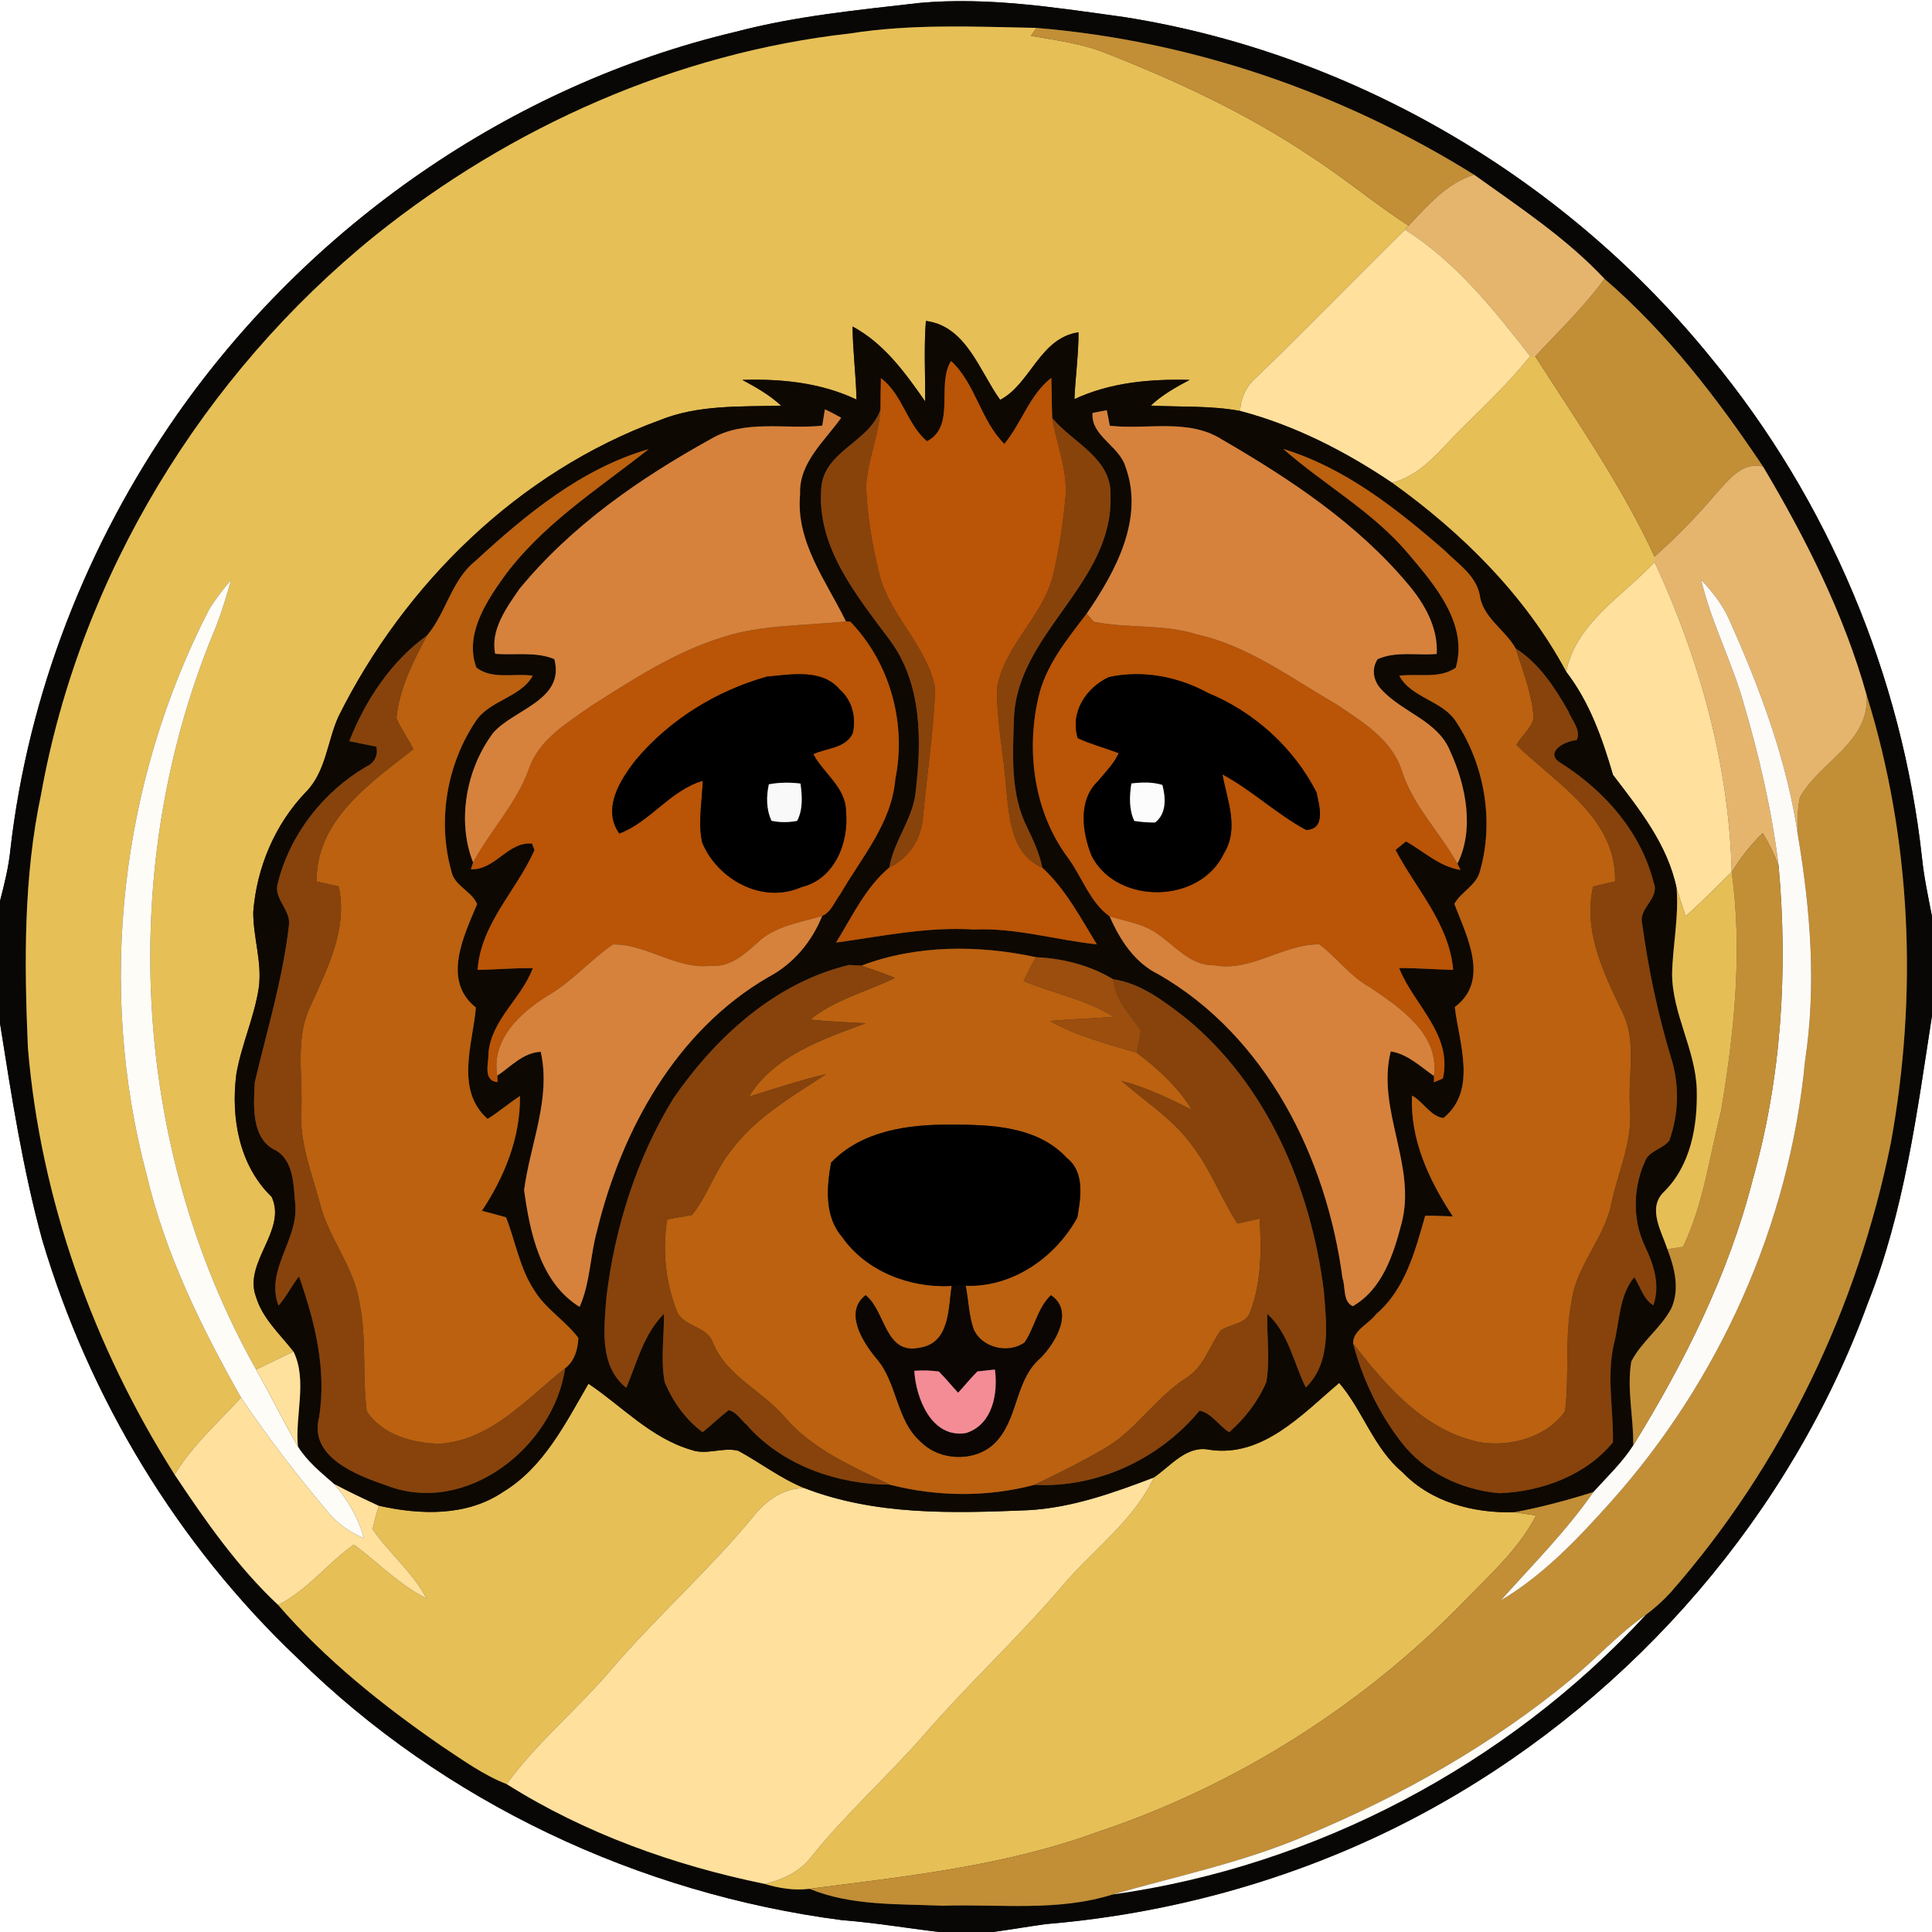 <?xml version="1.0" encoding="UTF-8" ?>
<!DOCTYPE svg PUBLIC "-//W3C//DTD SVG 1.1//EN" "http://www.w3.org/Graphics/SVG/1.1/DTD/svg11.dtd">
<svg width="250pt" height="250pt" viewBox="0 0 250 250" version="1.1" xmlns="http://www.w3.org/2000/svg">
<rect x="0" y="0" width="250" height="250" fill="#333333" stroke="none"/>
<g id="#ffffffff">
<path fill="#ffffff" opacity="1.00" d=" M 0.00 0.00 L 250.00 0.00 L 250.00 118.58 C 249.51 116.05 248.96 113.52 248.70 110.95 C 246.11 87.43 236.57 64.75 221.53 46.46 C 202.67 23.12 175.18 6.90 145.49 2.21 C 136.72 1.00 127.86 -0.43 118.98 0.38 C 111.01 1.30 103.00 2.06 95.22 4.11 C 66.06 11.01 39.98 29.24 22.84 53.75 C 11.25 70.37 3.64 89.81 1.34 109.97 C 1.12 112.22 0.56 114.41 0.00 116.59 L 0.00 0.00 Z" />
<path fill="#ffffff" opacity="1.00" d=" M 241.69 168.64 C 246.42 156.75 248.06 143.98 250.00 131.42 L 250.00 250.00 L 128.48 250.00 C 130.76 249.69 133.03 249.30 135.31 248.98 C 153.16 247.50 170.78 242.25 186.38 233.41 C 211.60 219.16 231.73 195.89 241.69 168.64 Z" />
<path fill="#ffffff" opacity="1.00" d=" M 0.00 132.41 C 1.49 141.82 2.94 151.26 5.47 160.46 C 11.55 180.93 22.97 199.82 38.47 214.53 C 57.40 233.20 82.67 245.05 108.98 248.47 C 113.19 248.79 117.35 249.51 121.54 250.00 L 0.00 250.00 L 0.00 132.41 Z" />
</g>
<g id="#080705ff">
<path fill="#080705" opacity="1.00" d=" M 95.22 4.11 C 103.00 2.06 111.01 1.30 118.98 0.38 C 127.86 -0.43 136.72 1.00 145.49 2.21 C 175.18 6.90 202.67 23.12 221.53 46.46 C 236.57 64.75 246.11 87.43 248.70 110.95 C 248.96 113.52 249.51 116.05 250.00 118.58 L 250.00 131.42 C 248.06 143.98 246.42 156.75 241.69 168.64 C 231.73 195.89 211.60 219.16 186.38 233.41 C 170.78 242.25 153.16 247.50 135.31 248.98 C 133.03 249.30 130.76 249.69 128.48 250.00 L 121.54 250.00 C 117.35 249.51 113.19 248.79 108.98 248.47 C 82.67 245.05 57.40 233.20 38.47 214.53 C 22.97 199.82 11.55 180.93 5.47 160.46 C 2.94 151.26 1.49 141.82 0.00 132.41 L 0.00 116.59 C 0.56 114.41 1.12 112.22 1.34 109.97 C 3.64 89.81 11.25 70.37 22.84 53.75 C 39.98 29.24 66.06 11.01 95.22 4.11 M 109.99 4.33 C 87.53 6.85 66.09 16.40 48.52 30.50 C 26.26 48.52 10.38 74.52 5.32 102.77 C 3.03 113.54 3.14 124.61 3.61 135.55 C 5.24 155.19 12.08 174.22 22.60 190.82 C 26.57 196.78 30.74 202.77 35.99 207.68 C 42.10 214.75 49.47 220.63 57.13 225.93 C 59.84 227.72 62.51 229.67 65.56 230.86 C 75.67 237.24 87.24 241.38 98.93 243.77 C 100.80 244.34 102.79 244.66 104.75 244.41 C 110.15 246.64 116.24 246.35 121.99 246.60 C 129.32 246.36 136.87 247.39 143.98 245.14 C 170.18 241.48 194.98 228.40 212.93 208.99 C 214.10 208.12 215.19 207.15 216.17 206.07 C 230.59 189.65 240.36 169.31 244.67 147.91 C 248.17 128.72 247.36 108.61 241.54 89.94 C 238.61 79.48 233.68 69.69 228.14 60.38 C 222.24 51.56 215.69 43.03 207.62 36.08 C 202.69 30.81 196.59 26.80 190.75 22.61 C 173.67 11.97 154.19 5.27 134.11 3.61 C 126.07 3.45 117.97 3.07 109.99 4.33 Z" />
</g>
<g id="#e6bf56ff">
<path fill="#e6bf56" opacity="1.00" d=" M 109.99 4.33 C 117.97 3.07 126.07 3.45 134.11 3.61 C 133.94 3.87 133.58 4.39 133.41 4.64 C 136.68 5.22 140.03 5.63 143.14 6.89 C 152.38 10.53 161.44 14.74 169.70 20.30 C 174.02 23.09 177.96 26.42 182.28 29.21 L 181.82 29.72 C 175.40 36.01 169.17 42.48 162.69 48.72 C 161.35 49.85 160.54 51.41 160.48 53.18 C 156.66 52.46 152.76 52.69 148.91 52.48 C 150.38 51.10 152.15 50.10 153.93 49.16 C 148.83 49.03 143.71 49.47 139.03 51.65 C 139.15 48.77 139.57 45.89 139.56 43.00 C 134.54 43.73 133.35 49.70 129.42 51.74 C 126.74 48.02 125.03 42.19 119.81 41.53 C 119.54 45.00 119.74 48.48 119.72 51.95 C 117.14 48.24 114.40 44.44 110.32 42.25 C 110.35 45.41 110.77 48.55 110.83 51.70 C 106.20 49.51 101.12 49.00 96.06 49.16 C 97.83 50.11 99.59 51.11 101.08 52.49 C 95.78 52.64 90.34 52.35 85.32 54.39 C 67.14 61.05 52.35 75.53 43.79 92.73 C 42.33 95.98 42.18 99.89 39.54 102.53 C 35.55 106.71 33.21 112.28 32.77 118.03 C 32.76 121.28 33.91 124.46 33.50 127.71 C 32.94 131.57 31.24 135.16 30.58 139.00 C 29.86 144.61 30.93 150.80 35.15 154.87 C 37.18 159.22 31.47 163.34 33.12 167.79 C 33.96 170.62 36.23 172.63 37.98 174.89 C 36.36 175.66 34.75 176.44 33.14 177.22 C 16.85 148.25 15.05 111.66 27.96 81.07 C 28.71 79.09 29.35 77.08 29.89 75.04 C 28.86 76.27 27.86 77.54 27.03 78.92 C 15.56 101.21 12.51 127.74 18.97 152.00 C 21.37 162.23 26.04 171.74 31.19 180.84 C 28.23 184.08 24.88 187.02 22.60 190.82 C 12.08 174.22 5.24 155.19 3.61 135.55 C 3.14 124.61 3.03 113.54 5.32 102.77 C 10.38 74.52 26.26 48.52 48.52 30.50 C 66.09 16.40 87.53 6.85 109.99 4.33 Z" />
<path fill="#e6bf56" opacity="1.00" d=" M 198.01 46.09 L 198.66 46.11 C 204.09 54.58 209.86 62.86 214.10 72.03 L 214.10 72.73 C 210.00 77.13 203.91 80.63 202.66 86.92 C 197.35 77.04 189.17 68.94 180.12 62.46 C 184.10 61.48 186.49 57.99 189.28 55.30 C 192.30 52.33 195.35 49.39 198.01 46.09 Z" />
<path fill="#e6bf56" opacity="1.00" d=" M 76.15 179.05 C 80.50 181.98 84.23 186.08 89.41 187.60 C 91.41 188.36 93.56 187.20 95.55 187.74 C 98.42 189.29 101.03 191.34 104.09 192.56 C 101.28 192.56 99.03 194.25 97.37 196.36 C 91.65 203.28 84.91 209.25 79.07 216.06 C 74.74 221.16 69.50 225.43 65.56 230.86 C 62.51 229.67 59.84 227.72 57.13 225.93 C 49.47 220.63 42.10 214.75 35.99 207.68 C 39.80 205.77 42.38 202.29 45.79 199.87 C 48.92 202.20 51.68 205.07 55.20 206.86 C 53.42 203.44 50.35 201.00 48.21 197.87 C 48.44 196.85 48.71 195.84 49.02 194.84 C 54.35 196.04 60.38 196.25 65.09 193.06 C 70.37 189.87 73.16 184.18 76.15 179.05 Z" />
<path fill="#e6bf56" opacity="1.00" d=" M 156.51 187.60 C 163.38 188.64 168.53 182.98 173.29 178.95 C 176.37 182.54 177.75 187.40 181.48 190.51 C 185.20 194.40 190.65 195.82 195.89 195.68 C 196.61 195.79 198.05 196.00 198.77 196.10 C 196.61 200.30 193.07 203.51 189.82 206.84 C 176.60 220.53 160.08 231.04 142.02 237.06 C 130.06 241.45 117.31 242.79 104.75 244.41 C 102.79 244.66 100.80 244.34 98.93 243.77 C 101.34 243.23 103.63 242.15 105.12 240.10 C 109.57 234.59 114.87 229.86 119.53 224.53 C 125.25 217.93 131.68 211.99 137.36 205.35 C 141.31 200.60 146.64 196.90 149.32 191.18 C 151.51 189.68 153.56 186.98 156.51 187.60 Z" />
</g>
<g id="#c28e36ff">
<path fill="#c28e36" opacity="1.00" d=" M 133.41 4.64 C 133.58 4.39 133.94 3.87 134.11 3.61 C 154.19 5.27 173.67 11.97 190.75 22.61 C 187.20 23.70 184.75 26.60 182.28 29.21 C 177.96 26.42 174.02 23.09 169.70 20.30 C 161.44 14.74 152.38 10.53 143.14 6.89 C 140.03 5.63 136.68 5.22 133.41 4.64 Z" />
<path fill="#c28e36" opacity="1.00" d=" M 207.62 36.08 C 215.69 43.03 222.24 51.56 228.14 60.38 C 225.36 59.69 223.61 62.21 221.97 63.98 C 219.54 66.85 216.91 69.54 214.10 72.03 C 209.86 62.86 204.09 54.58 198.66 46.11 C 201.71 42.82 204.97 39.71 207.62 36.08 Z" />
<path fill="#c28e36" opacity="1.00" d=" M 241.54 89.94 C 247.36 108.61 248.17 128.72 244.67 147.91 C 240.36 169.31 230.59 189.65 216.17 206.07 C 215.19 207.15 214.10 208.12 212.93 208.99 C 209.41 211.43 206.55 214.64 203.24 217.35 C 193.03 225.77 181.38 232.35 169.19 237.44 C 161.10 240.94 152.43 242.73 143.98 245.14 C 136.87 247.39 129.32 246.36 121.99 246.60 C 116.24 246.35 110.15 246.64 104.75 244.41 C 117.31 242.79 130.06 241.45 142.02 237.06 C 160.08 231.04 176.60 220.53 189.82 206.84 C 193.07 203.51 196.61 200.30 198.77 196.10 C 198.05 196.00 196.61 195.79 195.89 195.68 C 199.38 195.04 202.82 194.11 206.20 193.05 C 202.69 198.12 198.31 202.48 194.22 207.08 C 199.73 203.81 204.15 199.13 208.39 194.40 C 222.50 178.63 231.57 158.40 233.57 137.30 C 235.05 127.63 234.28 117.81 232.67 108.21 C 232.63 106.53 232.54 104.82 232.91 103.16 C 235.50 98.53 241.98 96.04 241.54 89.94 Z" />
</g>
<g id="#e5b56eff">
<path fill="#e5b56e" opacity="1.00" d=" M 182.28 29.21 C 184.75 26.60 187.20 23.70 190.75 22.61 C 196.59 26.80 202.69 30.81 207.62 36.08 C 204.97 39.71 201.71 42.82 198.66 46.11 L 198.01 46.09 C 193.29 40.04 188.39 33.87 181.82 29.72 L 182.28 29.21 Z" />
<path fill="#e5b56e" opacity="1.00" d=" M 221.97 63.98 C 223.61 62.21 225.36 59.69 228.14 60.38 C 233.68 69.69 238.61 79.48 241.54 89.94 C 241.98 96.04 235.50 98.53 232.91 103.16 C 232.54 104.82 232.63 106.53 232.67 108.21 C 231.25 98.41 227.74 89.09 223.72 80.10 C 222.86 78.19 221.55 76.55 220.13 75.03 C 221.39 80.38 223.96 85.30 225.50 90.56 C 227.58 97.59 229.26 104.75 230.15 112.03 C 229.60 110.56 228.91 109.14 228.10 107.80 C 226.54 109.30 225.23 111.02 224.08 112.84 C 223.74 98.98 219.93 85.26 214.10 72.73 L 214.10 72.03 C 216.91 69.54 219.54 66.85 221.97 63.98 Z" />
</g>
<g id="#ffe09cff">
<path fill="#ffe09c" opacity="1.00" d=" M 162.69 48.72 C 169.17 42.48 175.40 36.01 181.82 29.72 C 188.39 33.87 193.29 40.04 198.01 46.09 C 195.35 49.39 192.30 52.33 189.28 55.30 C 186.49 57.99 184.10 61.48 180.12 62.46 C 174.09 58.40 167.54 55.04 160.48 53.18 C 160.54 51.41 161.35 49.85 162.69 48.72 Z" />
<path fill="#ffe09c" opacity="1.00" d=" M 202.66 86.92 C 203.91 80.63 210.00 77.13 214.10 72.73 C 219.93 85.26 223.74 98.98 224.08 112.84 C 222.12 114.76 220.19 116.73 218.13 118.55 C 217.70 117.35 217.32 116.13 216.95 114.92 C 215.77 109.25 212.13 104.74 208.72 100.27 C 207.34 95.55 205.70 90.87 202.66 86.92 Z" />
<path fill="#ffe09c" opacity="1.00" d=" M 22.60 190.82 C 24.88 187.02 28.23 184.08 31.19 180.84 C 34.65 185.98 38.43 190.90 42.42 195.63 C 43.65 197.15 45.28 198.28 47.08 199.04 C 46.37 196.39 44.97 194.00 43.16 191.97 C 45.07 192.99 47.05 193.92 49.02 194.84 C 48.71 195.84 48.44 196.85 48.21 197.87 C 50.35 201.00 53.42 203.44 55.20 206.86 C 51.68 205.07 48.92 202.20 45.79 199.87 C 42.38 202.29 39.80 205.77 35.99 207.68 C 30.74 202.77 26.57 196.78 22.60 190.82 Z" />
<path fill="#ffe09c" opacity="1.00" d=" M 133.00 195.42 C 138.67 195.12 144.07 193.18 149.32 191.18 C 146.64 196.90 141.31 200.60 137.36 205.35 C 131.68 211.99 125.25 217.93 119.53 224.53 C 114.87 229.86 109.57 234.59 105.12 240.10 C 103.63 242.15 101.34 243.23 98.93 243.77 C 87.24 241.38 75.67 237.24 65.56 230.86 C 69.50 225.43 74.74 221.16 79.07 216.06 C 84.91 209.25 91.65 203.28 97.37 196.36 C 99.03 194.25 101.28 192.56 104.09 192.56 C 113.30 196.12 123.31 195.82 133.00 195.42 Z" />
</g>
<g id="#0e0802ff">
<path fill="#0e0802" opacity="1.00" d=" M 110.32 42.25 C 114.40 44.44 117.14 48.24 119.72 51.95 C 119.74 48.48 119.54 45.00 119.81 41.53 C 125.03 42.19 126.74 48.02 129.42 51.74 C 133.35 49.70 134.54 43.73 139.56 43.00 C 139.57 45.89 139.15 48.77 139.03 51.65 C 143.71 49.47 148.83 49.03 153.93 49.16 C 152.15 50.10 150.38 51.10 148.91 52.48 C 152.76 52.69 156.66 52.46 160.48 53.18 C 167.54 55.04 174.09 58.40 180.12 62.46 C 189.17 68.94 197.35 77.04 202.66 86.92 C 205.70 90.87 207.34 95.55 208.72 100.27 C 212.13 104.74 215.77 109.25 216.95 114.92 C 217.26 118.63 216.45 122.31 216.37 126.01 C 216.39 131.19 219.40 135.81 219.56 140.97 C 219.68 145.71 218.79 150.82 215.27 154.27 C 213.15 156.35 215.01 159.36 215.76 161.64 C 216.70 164.06 217.39 166.83 216.26 169.32 C 214.90 171.88 212.40 173.61 211.09 176.18 C 210.48 179.78 211.41 183.42 211.34 187.04 C 209.91 189.27 207.97 191.10 206.20 193.05 C 202.82 194.11 199.38 195.04 195.89 195.68 C 190.65 195.82 185.20 194.40 181.48 190.51 C 177.75 187.40 176.37 182.54 173.29 178.95 C 168.53 182.98 163.38 188.64 156.51 187.60 C 153.56 186.98 151.51 189.68 149.32 191.18 C 144.07 193.18 138.67 195.12 133.00 195.42 C 123.31 195.82 113.30 196.12 104.09 192.56 C 101.03 191.34 98.42 189.29 95.55 187.74 C 93.56 187.20 91.41 188.36 89.41 187.60 C 84.23 186.08 80.50 181.98 76.15 179.05 C 73.16 184.18 70.37 189.87 65.09 193.06 C 60.38 196.25 54.35 196.04 49.02 194.84 C 47.05 193.92 45.07 192.99 43.16 191.97 C 41.49 190.51 39.73 189.08 38.55 187.18 C 38.16 183.14 39.80 178.64 37.98 174.89 C 36.23 172.63 33.96 170.62 33.12 167.79 C 31.47 163.34 37.18 159.22 35.15 154.87 C 30.93 150.80 29.86 144.61 30.58 139.00 C 31.24 135.16 32.94 131.57 33.50 127.71 C 33.91 124.46 32.76 121.28 32.77 118.03 C 33.21 112.28 35.55 106.71 39.54 102.53 C 42.18 99.89 42.33 95.98 43.79 92.73 C 52.35 75.53 67.14 61.05 85.32 54.39 C 90.34 52.35 95.78 52.64 101.08 52.49 C 99.59 51.11 97.83 50.11 96.06 49.16 C 101.12 49.00 106.20 49.51 110.83 51.70 C 110.77 48.55 110.35 45.41 110.32 42.25 M 119.95 57.10 C 117.33 54.86 116.79 51.03 113.99 48.93 C 113.95 50.28 113.94 51.64 113.93 53.00 C 112.46 57.27 106.60 58.35 106.27 63.17 C 105.66 70.82 110.86 77.07 115.14 82.83 C 119.35 88.50 119.27 95.93 118.47 102.62 C 118.06 106.06 115.65 108.84 115.09 112.24 C 112.01 114.81 110.26 118.61 108.18 121.97 C 114.10 121.16 120.00 119.89 126.03 120.28 C 131.42 120.03 136.62 121.64 141.93 122.20 C 139.82 118.75 137.86 115.02 134.87 112.27 C 134.52 110.46 133.74 108.79 132.95 107.14 C 130.72 102.80 131.06 97.72 131.20 92.99 C 131.61 81.88 144.06 75.54 143.70 64.17 C 143.90 59.28 138.85 57.33 136.16 54.10 C 136.08 52.37 136.11 50.62 136.04 48.89 C 133.22 51.09 132.20 54.74 129.96 57.44 C 126.88 54.38 126.26 49.68 123.07 46.71 C 121.13 49.70 123.74 55.14 119.95 57.10 M 106.74 52.97 C 106.65 53.50 106.48 54.56 106.40 55.08 C 101.59 55.60 96.33 54.21 91.94 56.83 C 82.76 61.91 73.92 68.04 67.22 76.20 C 65.55 78.62 63.43 81.52 64.08 84.60 C 66.62 84.82 69.30 84.28 71.73 85.29 C 73.14 90.59 66.51 91.76 63.82 94.83 C 60.33 99.46 59.09 106.22 61.22 111.60 L 60.93 112.48 C 64.08 112.63 65.73 108.86 68.85 109.16 L 69.16 110.01 C 66.86 115.22 62.21 119.52 61.80 125.50 C 64.18 125.48 66.55 125.24 68.94 125.28 C 67.51 129.17 63.65 131.87 63.21 136.19 C 63.26 137.51 62.42 139.84 64.38 140.03 L 64.36 139.19 C 66.12 138.00 67.70 136.21 69.97 136.10 C 71.34 142.16 68.59 148.07 67.82 154.00 C 68.57 159.49 69.92 165.98 75.00 169.11 C 76.39 165.99 76.35 162.48 77.27 159.21 C 80.45 146.18 87.52 133.34 99.42 126.44 C 102.65 124.74 105.04 121.89 106.39 118.52 C 107.55 118.04 107.99 116.65 108.73 115.71 C 111.47 110.96 115.37 106.55 115.85 100.85 C 117.32 93.58 115.19 85.81 110.04 80.45 L 109.46 80.40 C 106.91 75.17 102.95 70.13 103.53 63.96 C 103.37 59.86 106.69 57.11 108.85 54.06 C 108.16 53.67 107.46 53.30 106.74 52.97 M 141.38 53.43 C 141.11 56.36 144.81 57.69 145.62 60.35 C 148.12 67.06 144.36 73.96 140.62 79.40 C 138.08 82.73 135.27 86.14 134.35 90.33 C 132.77 97.29 133.82 105.02 138.09 110.86 C 139.98 113.35 141.01 116.77 143.59 118.58 C 144.92 121.64 146.84 124.59 149.93 126.09 C 163.89 134.13 171.66 149.86 173.72 165.40 C 174.14 166.56 173.73 168.41 175.05 169.02 C 178.84 166.86 180.31 162.36 181.34 158.39 C 183.38 150.86 178.08 143.60 179.96 136.05 C 182.16 136.40 183.79 138.01 185.55 139.23 L 185.56 140.05 C 185.85 139.92 186.42 139.67 186.71 139.55 C 187.99 133.82 182.93 130.05 181.05 125.27 C 183.38 125.24 185.71 125.47 188.04 125.49 C 187.53 119.52 183.24 115.05 180.58 109.98 C 180.92 109.70 181.59 109.15 181.93 108.88 C 184.25 110.17 186.27 112.16 189.00 112.57 L 188.59 111.76 C 190.81 107.35 189.70 101.67 187.69 97.29 C 186.12 93.26 181.48 92.22 178.77 89.23 C 177.72 88.15 177.42 86.60 178.26 85.30 C 180.66 84.22 183.37 84.85 185.91 84.62 C 186.10 81.25 184.38 78.20 182.29 75.70 C 175.67 67.76 166.93 61.98 158.07 56.84 C 153.73 54.11 148.41 55.64 143.61 55.09 C 143.51 54.59 143.32 53.58 143.22 53.08 C 142.76 53.17 141.84 53.34 141.38 53.43 M 61.55 72.56 C 58.41 75.05 57.77 79.24 55.26 82.23 C 50.62 85.55 47.26 90.63 45.20 95.91 C 46.37 96.15 47.53 96.38 48.70 96.62 C 48.96 97.76 48.42 98.78 47.34 99.23 C 41.81 102.50 37.54 107.95 35.97 114.20 C 35.29 116.20 37.59 117.66 37.40 119.62 C 36.62 126.56 34.57 133.26 32.97 140.03 C 32.81 143.01 32.46 147.40 35.71 148.87 C 38.09 150.28 37.98 153.57 38.22 156.00 C 38.53 160.54 34.31 164.36 36.04 168.95 C 37.07 167.79 37.73 166.37 38.69 165.16 C 40.73 170.96 42.29 177.21 41.29 183.39 C 39.94 188.53 46.12 190.88 49.96 192.20 C 60.29 196.24 71.62 187.27 73.13 177.05 C 74.35 176.12 74.78 174.59 74.84 173.13 C 73.15 170.87 70.59 169.38 69.12 166.94 C 67.24 164.09 66.71 160.65 65.48 157.52 C 64.44 157.22 63.40 156.95 62.36 156.68 C 65.28 152.27 67.36 147.19 67.28 141.82 C 65.85 142.77 64.54 143.88 63.09 144.79 C 58.84 140.98 61.20 135.04 61.58 130.37 C 57.16 126.88 60.01 121.13 61.74 116.99 C 61.03 115.27 58.72 114.63 58.39 112.65 C 56.59 106.23 57.81 98.97 61.49 93.43 C 63.26 90.60 67.33 90.32 68.94 87.44 C 66.53 87.08 63.72 87.98 61.65 86.39 C 60.13 82.35 62.68 78.21 64.96 74.99 C 69.95 67.98 77.31 63.36 83.94 58.12 C 75.27 60.61 68.08 66.55 61.55 72.56 M 166.06 58.10 C 171.36 62.76 177.70 66.23 182.29 71.72 C 185.69 75.73 189.99 80.75 188.38 86.40 C 186.24 87.89 183.49 87.12 181.07 87.44 C 182.62 90.35 186.71 90.63 188.46 93.46 C 192.10 99.00 193.34 106.24 191.53 112.64 C 191.11 114.54 189.09 115.36 188.19 116.96 C 189.79 121.17 192.84 126.88 188.25 130.31 C 188.79 134.96 191.20 141.09 186.78 144.67 C 185.13 144.48 184.16 142.55 182.72 141.77 C 182.44 147.46 184.94 152.77 187.99 157.40 C 186.80 157.38 185.61 157.28 184.42 157.32 C 183.11 161.89 181.84 166.83 178.06 170.06 C 177.13 171.32 175.04 172.15 175.09 173.85 C 176.32 178.45 178.41 182.85 181.33 186.62 C 184.34 190.53 189.14 192.80 194.00 193.22 C 199.45 193.03 205.17 190.94 208.71 186.64 C 208.80 182.39 207.86 178.11 208.84 173.90 C 209.59 171.03 209.49 167.64 211.47 165.27 C 212.28 166.47 212.63 168.12 213.94 168.90 C 214.86 166.27 213.99 163.66 212.86 161.27 C 211.16 157.71 211.32 153.43 213.03 149.92 C 213.74 148.83 215.21 148.61 216.00 147.60 C 217.25 144.16 217.33 140.32 216.22 136.83 C 214.51 131.18 213.30 125.39 212.50 119.55 C 211.95 117.51 214.83 116.26 213.98 114.20 C 212.34 107.67 207.67 102.39 202.10 98.82 C 199.67 97.47 202.37 95.89 204.02 95.77 C 204.63 94.46 203.38 93.23 202.95 92.05 C 201.19 88.96 199.19 85.85 196.13 83.91 C 194.76 81.47 191.88 79.95 191.48 77.00 C 190.98 74.41 188.59 72.91 186.86 71.16 C 180.68 65.80 174.00 60.51 166.06 58.10 M 111.47 124.95 C 111.07 124.93 110.28 124.88 109.89 124.86 C 100.29 127.15 92.61 134.21 87.13 142.14 C 82.39 149.88 79.57 158.79 78.48 167.78 C 78.18 171.79 77.47 176.73 81.04 179.58 C 82.44 176.28 83.29 172.63 85.91 170.02 C 85.96 172.96 85.45 175.96 86.02 178.88 C 87.08 181.38 88.71 183.70 90.92 185.32 C 92.07 184.40 93.12 183.37 94.30 182.48 C 95.31 182.70 95.86 183.74 96.62 184.37 C 101.18 189.61 108.33 192.08 115.15 192.12 C 121.25 193.68 127.74 193.76 133.83 192.14 C 141.99 192.58 150.04 188.79 155.22 182.54 C 156.78 182.85 157.73 184.50 159.05 185.33 C 161.09 183.55 162.79 181.34 163.86 178.85 C 164.36 175.93 163.91 172.95 163.99 170.01 C 166.76 172.53 167.37 176.32 168.97 179.54 C 172.33 176.28 171.63 171.25 171.30 167.03 C 169.63 153.72 163.96 140.30 153.36 131.67 C 150.57 129.52 147.61 127.23 144.03 126.71 C 141.06 124.91 137.51 124.01 134.06 123.86 C 126.63 122.26 118.62 122.24 111.47 124.95 Z" />
</g>
<g id="#ba5406ff">
<path fill="#ba5406" opacity="1.00" d=" M 119.95 57.10 C 123.74 55.14 121.13 49.70 123.07 46.71 C 126.26 49.68 126.88 54.38 129.96 57.44 C 132.20 54.74 133.22 51.09 136.04 48.89 C 136.11 50.62 136.08 52.37 136.16 54.10 C 136.75 57.67 138.31 61.16 137.83 64.84 C 137.50 68.06 137.04 71.27 136.27 74.41 C 134.96 79.82 129.92 83.54 129.01 89.08 C 128.97 93.41 129.90 97.67 130.20 101.97 C 130.60 105.76 130.82 110.50 134.87 112.27 C 137.86 115.02 139.82 118.75 141.93 122.20 C 136.62 121.64 131.42 120.03 126.03 120.28 C 120.00 119.89 114.10 121.16 108.18 121.97 C 110.26 118.61 112.01 114.81 115.09 112.24 C 117.70 110.98 119.26 108.47 119.45 105.60 C 119.95 100.10 120.81 94.61 121.01 89.09 C 119.99 83.57 115.14 79.73 113.79 74.32 C 112.87 70.60 112.22 66.80 112.07 62.97 C 112.25 59.58 113.70 56.39 113.93 53.00 C 113.94 51.64 113.95 50.28 113.99 48.93 C 116.79 51.03 117.33 54.86 119.95 57.10 Z" />
<path fill="#ba5406" opacity="1.00" d=" M 134.35 90.33 C 135.27 86.14 138.08 82.73 140.62 79.40 C 140.85 79.66 141.31 80.18 141.54 80.45 C 145.90 81.35 150.52 80.71 154.83 82.08 C 161.54 83.55 167.07 87.77 172.91 91.12 C 176.24 93.38 180.16 95.69 181.41 99.79 C 182.87 104.30 186.32 107.69 188.59 111.76 L 189.00 112.57 C 186.27 112.16 184.25 110.17 181.93 108.88 C 181.59 109.15 180.92 109.70 180.58 109.98 C 183.24 115.05 187.53 119.52 188.04 125.49 C 185.71 125.47 183.38 125.24 181.05 125.27 C 182.93 130.05 187.99 133.82 186.71 139.55 C 186.42 139.67 185.85 139.92 185.56 140.05 L 185.55 139.23 C 186.29 133.82 181.17 130.39 177.27 127.76 C 174.70 126.35 173.01 123.91 170.71 122.20 C 166.01 122.15 161.90 125.82 157.06 124.90 C 154.12 124.95 152.19 122.55 150.00 121.00 C 148.15 119.57 145.77 119.24 143.59 118.58 C 141.01 116.77 139.98 113.35 138.09 110.86 C 133.82 105.02 132.77 97.29 134.35 90.33 M 143.47 87.62 C 140.50 89.03 138.44 92.19 139.46 95.52 C 141.17 96.31 143.01 96.79 144.77 97.46 C 144.13 98.83 143.04 99.91 142.09 101.07 C 139.43 103.57 140.04 107.80 141.30 110.85 C 144.69 117.16 155.32 116.94 158.39 110.41 C 160.36 107.21 158.81 103.55 158.18 100.21 C 162.02 102.26 165.18 105.34 169.01 107.39 C 171.63 107.32 170.71 104.19 170.35 102.51 C 167.39 96.74 162.31 92.14 156.32 89.67 C 152.41 87.54 147.85 86.67 143.47 87.62 Z" />
<path fill="#ba5406" opacity="1.00" d=" M 109.46 80.40 L 110.04 80.45 C 115.19 85.81 117.32 93.58 115.85 100.85 C 115.37 106.55 111.47 110.96 108.73 115.71 C 107.99 116.65 107.55 118.04 106.39 118.52 C 103.50 119.40 100.27 119.79 98.01 121.99 C 96.31 123.51 94.46 125.19 91.98 124.97 C 87.50 125.48 83.69 122.15 79.32 122.21 C 76.36 124.24 74.00 127.05 70.86 128.85 C 67.31 131.04 63.51 134.59 64.36 139.19 L 64.38 140.03 C 62.42 139.84 63.26 137.51 63.21 136.19 C 63.65 131.87 67.51 129.17 68.94 125.28 C 66.55 125.24 64.18 125.48 61.80 125.50 C 62.21 119.52 66.86 115.22 69.16 110.01 L 68.85 109.16 C 65.73 108.86 64.08 112.63 60.93 112.48 L 61.22 111.60 C 63.43 107.49 66.78 104.04 68.40 99.60 C 69.65 95.76 73.30 93.61 76.41 91.40 C 81.86 87.95 87.35 84.33 93.58 82.43 C 98.71 80.79 104.16 80.99 109.46 80.40 M 82.29 98.31 C 80.24 100.91 77.87 104.65 80.14 107.86 C 84.18 106.32 86.71 102.29 90.93 101.03 C 90.87 103.68 90.29 106.36 90.85 108.99 C 92.83 113.83 98.68 117.04 103.73 114.78 C 108.02 113.76 109.88 108.99 109.47 104.97 C 109.45 101.90 106.58 100.10 105.24 97.59 C 106.96 96.77 109.39 96.85 110.33 94.91 C 110.82 92.87 110.28 90.65 108.68 89.24 C 106.37 86.49 102.37 87.28 99.23 87.56 C 92.72 89.38 86.65 93.12 82.29 98.31 Z" />
</g>
<g id="#d6823cff">
<path fill="#d6823c" opacity="1.00" d=" M 106.74 52.97 C 107.46 53.30 108.16 53.67 108.85 54.06 C 106.69 57.11 103.37 59.86 103.53 63.96 C 102.95 70.13 106.91 75.17 109.46 80.40 C 104.16 80.99 98.71 80.79 93.58 82.43 C 87.35 84.33 81.86 87.95 76.41 91.40 C 73.30 93.61 69.65 95.76 68.40 99.60 C 66.78 104.04 63.43 107.49 61.22 111.60 C 59.09 106.22 60.33 99.46 63.82 94.83 C 66.51 91.76 73.14 90.59 71.73 85.29 C 69.30 84.28 66.62 84.82 64.08 84.60 C 63.43 81.52 65.55 78.62 67.22 76.20 C 73.92 68.04 82.76 61.91 91.94 56.83 C 96.33 54.21 101.59 55.60 106.40 55.08 C 106.48 54.56 106.65 53.50 106.74 52.97 Z" />
<path fill="#d6823c" opacity="1.00" d=" M 141.38 53.43 C 141.84 53.34 142.76 53.17 143.22 53.08 C 143.32 53.58 143.51 54.59 143.61 55.09 C 148.41 55.64 153.73 54.11 158.07 56.84 C 166.93 61.98 175.67 67.76 182.29 75.70 C 184.38 78.20 186.10 81.25 185.91 84.62 C 183.37 84.85 180.66 84.22 178.26 85.30 C 177.42 86.60 177.72 88.15 178.77 89.23 C 181.48 92.22 186.12 93.26 187.69 97.29 C 189.70 101.67 190.81 107.35 188.59 111.76 C 186.32 107.69 182.87 104.30 181.41 99.79 C 180.16 95.69 176.24 93.38 172.91 91.12 C 167.07 87.77 161.54 83.55 154.83 82.08 C 150.52 80.71 145.90 81.35 141.54 80.45 C 141.31 80.18 140.85 79.66 140.62 79.40 C 144.36 73.96 148.12 67.06 145.62 60.35 C 144.81 57.69 141.11 56.36 141.38 53.43 Z" />
<path fill="#d6823c" opacity="1.00" d=" M 98.01 121.99 C 100.27 119.79 103.50 119.40 106.39 118.52 C 105.04 121.89 102.65 124.74 99.42 126.44 C 87.52 133.34 80.45 146.18 77.27 159.21 C 76.35 162.48 76.39 165.99 75.00 169.11 C 69.92 165.98 68.57 159.49 67.82 154.00 C 68.59 148.07 71.34 142.16 69.97 136.10 C 67.70 136.21 66.12 138.00 64.36 139.19 C 63.51 134.59 67.31 131.04 70.86 128.85 C 74.00 127.05 76.36 124.24 79.32 122.21 C 83.69 122.15 87.50 125.48 91.98 124.97 C 94.46 125.19 96.31 123.51 98.01 121.99 Z" />
<path fill="#d6823c" opacity="1.00" d=" M 143.59 118.58 C 145.77 119.24 148.15 119.57 150.00 121.00 C 152.19 122.55 154.12 124.95 157.06 124.90 C 161.90 125.82 166.01 122.15 170.71 122.20 C 173.01 123.91 174.70 126.35 177.27 127.76 C 181.17 130.39 186.29 133.82 185.55 139.23 C 183.79 138.01 182.16 136.40 179.96 136.05 C 178.08 143.60 183.38 150.86 181.34 158.39 C 180.31 162.36 178.84 166.86 175.05 169.02 C 173.73 168.41 174.14 166.56 173.72 165.40 C 171.66 149.86 163.89 134.13 149.93 126.09 C 146.84 124.59 144.92 121.64 143.59 118.58 Z" />
</g>
<g id="#88430bff">
<path fill="#88430b" opacity="1.00" d=" M 106.27 63.17 C 106.60 58.35 112.46 57.27 113.93 53.00 C 113.70 56.39 112.25 59.58 112.07 62.97 C 112.22 66.80 112.87 70.60 113.79 74.32 C 115.14 79.73 119.99 83.57 121.01 89.09 C 120.81 94.61 119.95 100.10 119.45 105.60 C 119.26 108.47 117.70 110.98 115.09 112.24 C 115.65 108.84 118.06 106.06 118.47 102.62 C 119.27 95.93 119.35 88.50 115.14 82.83 C 110.86 77.07 105.66 70.82 106.27 63.17 Z" />
<path fill="#88430b" opacity="1.00" d=" M 136.16 54.10 C 138.85 57.33 143.90 59.28 143.70 64.17 C 144.06 75.54 131.61 81.88 131.20 92.99 C 131.06 97.72 130.72 102.80 132.95 107.14 C 133.74 108.79 134.52 110.46 134.87 112.27 C 130.82 110.50 130.60 105.76 130.20 101.97 C 129.90 97.67 128.97 93.41 129.01 89.08 C 129.92 83.54 134.96 79.82 136.27 74.41 C 137.04 71.27 137.50 68.06 137.83 64.84 C 138.31 61.16 136.75 57.67 136.16 54.10 Z" />
</g>
<g id="#bb6110ff">
<path fill="#bb6110" opacity="1.00" d=" M 61.55 72.56 C 68.08 66.55 75.27 60.61 83.94 58.12 C 77.31 63.36 69.95 67.98 64.96 74.99 C 62.68 78.21 60.13 82.35 61.65 86.39 C 63.72 87.98 66.53 87.08 68.94 87.44 C 67.33 90.32 63.26 90.60 61.49 93.43 C 57.81 98.97 56.59 106.23 58.39 112.65 C 58.72 114.63 61.03 115.27 61.74 116.99 C 60.01 121.13 57.16 126.88 61.58 130.37 C 61.20 135.04 58.84 140.98 63.09 144.79 C 64.54 143.88 65.85 142.77 67.28 141.82 C 67.36 147.19 65.28 152.27 62.36 156.68 C 63.40 156.95 64.44 157.22 65.48 157.52 C 66.71 160.65 67.24 164.09 69.12 166.94 C 70.59 169.38 73.15 170.87 74.84 173.13 C 74.78 174.59 74.35 176.12 73.13 177.05 C 68.21 180.93 63.61 186.35 56.93 186.82 C 53.46 186.80 49.42 185.65 47.45 182.61 C 46.86 177.94 47.47 173.18 46.51 168.54 C 45.80 163.87 42.48 160.18 41.37 155.63 C 40.32 151.73 38.75 147.84 38.98 143.72 C 39.23 139.18 38.11 134.38 40.20 130.13 C 42.36 125.30 45.03 120.17 43.82 114.70 C 42.88 114.48 41.93 114.27 40.98 114.07 C 40.85 106.14 47.93 101.30 53.49 96.95 C 52.83 95.57 51.88 94.34 51.30 92.92 C 51.67 89.09 53.47 85.57 55.26 82.23 C 57.77 79.24 58.41 75.05 61.55 72.56 Z" />
<path fill="#bb6110" opacity="1.00" d=" M 166.06 58.10 C 174.00 60.51 180.68 65.80 186.86 71.16 C 188.59 72.91 190.98 74.41 191.48 77.00 C 191.88 79.95 194.76 81.47 196.13 83.91 C 197.07 86.85 198.24 89.80 198.46 92.92 C 198.11 94.27 196.92 95.20 196.22 96.39 C 201.37 101.43 209.19 105.80 208.99 114.06 C 208.04 114.27 207.10 114.49 206.15 114.72 C 204.83 120.48 207.53 125.95 209.95 130.99 C 211.89 134.93 210.57 139.40 210.94 143.60 C 211.23 147.75 209.39 151.62 208.54 155.61 C 207.68 160.21 203.98 163.69 203.37 168.37 C 202.44 173.07 203.10 177.88 202.52 182.60 C 200.17 185.99 195.37 187.30 191.42 186.61 C 184.31 185.13 179.33 179.32 175.09 173.85 C 175.04 172.15 177.13 171.32 178.06 170.06 C 181.84 166.83 183.11 161.89 184.42 157.32 C 185.61 157.28 186.80 157.38 187.99 157.40 C 184.94 152.77 182.44 147.46 182.72 141.77 C 184.16 142.55 185.13 144.48 186.78 144.67 C 191.20 141.09 188.79 134.96 188.25 130.31 C 192.84 126.88 189.79 121.17 188.19 116.96 C 189.09 115.36 191.11 114.54 191.53 112.64 C 193.34 106.24 192.10 99.00 188.46 93.46 C 186.71 90.63 182.62 90.35 181.07 87.44 C 183.49 87.12 186.24 87.89 188.38 86.40 C 189.99 80.75 185.69 75.73 182.29 71.72 C 177.70 66.23 171.36 62.76 166.06 58.10 Z" />
<path fill="#bb6110" opacity="1.00" d=" M 111.47 124.95 C 118.62 122.24 126.63 122.26 134.06 123.86 C 133.49 124.87 132.94 125.89 132.46 126.95 C 136.32 128.56 140.55 129.30 144.11 131.58 C 141.36 131.80 138.60 131.87 135.86 132.11 C 139.35 134.09 143.26 135.07 147.07 136.21 C 149.84 138.28 152.42 140.65 154.24 143.62 C 151.29 142.14 148.31 140.69 145.11 139.86 C 148.31 142.65 152.04 144.97 154.48 148.53 C 156.75 151.56 158.06 155.16 160.11 158.32 C 161.07 158.14 162.03 157.89 162.99 157.69 C 163.26 161.74 163.23 165.96 161.76 169.80 C 161.19 171.37 159.19 171.31 157.97 172.15 C 156.47 174.21 155.77 176.94 153.46 178.33 C 149.42 180.95 146.86 185.30 142.61 187.61 C 139.76 189.27 136.81 190.73 133.83 192.14 C 127.74 193.76 121.25 193.68 115.15 192.12 C 110.32 189.78 105.18 187.58 101.59 183.43 C 98.66 179.94 93.98 178.10 92.21 173.65 C 91.37 171.49 88.25 171.70 87.51 169.49 C 86.12 165.80 85.68 161.68 86.34 157.79 C 87.40 157.57 88.48 157.45 89.55 157.21 C 91.62 154.61 92.59 151.29 94.73 148.72 C 97.90 144.50 102.56 141.87 106.88 139.00 C 103.50 139.78 100.21 140.88 96.90 141.92 C 100.23 136.54 106.40 134.52 112.00 132.41 C 109.61 132.29 107.22 132.19 104.84 131.94 C 108.06 129.32 112.15 128.33 115.82 126.54 C 114.38 125.97 112.92 125.47 111.47 124.95 M 107.54 150.45 C 106.96 153.64 106.68 157.40 108.95 160.04 C 112.09 164.53 117.78 166.70 123.14 166.40 C 122.70 169.41 122.91 173.83 118.97 174.41 C 114.48 175.34 114.61 169.66 112.01 167.60 C 109.21 169.77 111.59 173.55 113.31 175.67 C 116.19 178.86 115.89 183.84 119.27 186.68 C 121.92 189.26 126.90 189.17 129.22 186.18 C 131.78 183.06 131.46 178.39 134.69 175.68 C 136.62 173.69 139.01 169.62 135.99 167.60 C 134.26 169.26 133.90 171.75 132.60 173.70 C 130.51 175.24 127.04 174.43 125.99 172.00 C 125.35 170.19 125.33 168.24 124.96 166.37 C 130.99 166.60 136.57 162.72 139.40 157.55 C 139.86 155.02 140.38 151.69 138.09 149.88 C 134.27 145.72 128.25 145.52 123.00 145.53 C 117.55 145.48 111.49 146.31 107.54 150.45 Z" />
</g>
<g id="#fefcf7ff">
<path fill="#fefcf7" opacity="1.00" d=" M 27.03 78.92 C 27.86 77.54 28.86 76.27 29.89 75.04 C 29.35 77.08 28.71 79.09 27.96 81.07 C 15.05 111.66 16.85 148.25 33.14 177.22 C 35.00 180.51 36.66 183.91 38.55 187.18 C 39.73 189.08 41.49 190.51 43.16 191.97 C 44.97 194.00 46.37 196.39 47.08 199.04 C 45.28 198.28 43.65 197.15 42.42 195.63 C 38.43 190.90 34.65 185.98 31.19 180.84 C 26.04 171.74 21.37 162.23 18.97 152.00 C 12.51 127.74 15.56 101.21 27.03 78.92 Z" />
<path fill="#fefcf7" opacity="1.00" d=" M 203.24 217.35 C 206.55 214.64 209.41 211.43 212.93 208.99 C 194.98 228.40 170.18 241.48 143.98 245.14 C 152.43 242.73 161.10 240.94 169.19 237.44 C 181.38 232.35 193.03 225.77 203.24 217.35 Z" />
</g>
<g id="#fdfbf8ff">
<path fill="#fdfbf8" opacity="1.00" d=" M 220.13 75.03 C 221.55 76.55 222.86 78.19 223.72 80.10 C 227.74 89.09 231.25 98.41 232.67 108.21 C 234.28 117.81 235.05 127.63 233.57 137.30 C 231.57 158.40 222.50 178.63 208.39 194.40 C 204.15 199.13 199.73 203.81 194.22 207.08 C 198.31 202.48 202.69 198.12 206.20 193.05 C 207.97 191.10 209.91 189.27 211.34 187.04 C 217.94 176.33 223.67 164.93 226.79 152.68 C 230.52 139.50 231.38 125.64 230.15 112.03 C 229.26 104.75 227.58 97.59 225.50 90.56 C 223.96 85.30 221.39 80.38 220.13 75.03 Z" />
</g>
<g id="#87430bff">
<path fill="#87430b" opacity="1.00" d=" M 45.20 95.91 C 47.26 90.63 50.62 85.55 55.26 82.23 C 53.47 85.57 51.67 89.09 51.30 92.92 C 51.88 94.34 52.83 95.57 53.49 96.95 C 47.93 101.30 40.85 106.14 40.98 114.07 C 41.93 114.27 42.88 114.48 43.82 114.70 C 45.03 120.17 42.36 125.30 40.20 130.13 C 38.11 134.38 39.23 139.18 38.98 143.72 C 38.75 147.84 40.32 151.73 41.37 155.63 C 42.48 160.18 45.80 163.87 46.51 168.54 C 47.47 173.18 46.86 177.94 47.45 182.61 C 49.42 185.65 53.46 186.80 56.93 186.82 C 63.61 186.35 68.21 180.93 73.13 177.05 C 71.62 187.27 60.29 196.24 49.96 192.20 C 46.12 190.88 39.94 188.53 41.29 183.39 C 42.29 177.21 40.73 170.96 38.69 165.16 C 37.73 166.37 37.07 167.79 36.04 168.95 C 34.31 164.36 38.53 160.54 38.22 156.00 C 37.98 153.57 38.09 150.28 35.71 148.87 C 32.46 147.40 32.81 143.01 32.97 140.03 C 34.57 133.26 36.62 126.56 37.40 119.62 C 37.59 117.66 35.29 116.20 35.97 114.20 C 37.54 107.95 41.81 102.50 47.34 99.23 C 48.42 98.78 48.96 97.76 48.70 96.62 C 47.53 96.38 46.37 96.15 45.20 95.91 Z" />
<path fill="#87430b" opacity="1.00" d=" M 196.13 83.91 C 199.19 85.85 201.19 88.96 202.95 92.05 C 203.38 93.23 204.63 94.46 204.02 95.77 C 202.37 95.89 199.67 97.47 202.10 98.82 C 207.67 102.39 212.34 107.67 213.98 114.20 C 214.83 116.26 211.95 117.51 212.50 119.55 C 213.30 125.39 214.51 131.18 216.22 136.83 C 217.33 140.32 217.25 144.16 216.00 147.60 C 215.21 148.61 213.74 148.83 213.03 149.92 C 211.32 153.43 211.16 157.71 212.86 161.27 C 213.99 163.66 214.86 166.27 213.94 168.90 C 212.63 168.12 212.28 166.47 211.47 165.27 C 209.49 167.64 209.59 171.03 208.84 173.90 C 207.86 178.11 208.80 182.39 208.71 186.64 C 205.17 190.94 199.45 193.03 194.00 193.22 C 189.14 192.80 184.34 190.53 181.33 186.62 C 178.41 182.85 176.32 178.45 175.09 173.85 C 179.33 179.32 184.31 185.13 191.42 186.61 C 195.37 187.30 200.17 185.99 202.52 182.60 C 203.10 177.88 202.44 173.07 203.37 168.37 C 203.98 163.69 207.68 160.21 208.54 155.61 C 209.39 151.62 211.23 147.75 210.94 143.60 C 210.57 139.40 211.89 134.93 209.95 130.99 C 207.53 125.95 204.83 120.48 206.15 114.72 C 207.10 114.49 208.04 114.27 208.99 114.06 C 209.19 105.80 201.37 101.43 196.22 96.39 C 196.92 95.20 198.11 94.27 198.46 92.92 C 198.24 89.80 197.07 86.85 196.13 83.91 Z" />
<path fill="#87430b" opacity="1.00" d=" M 87.13 142.14 C 92.61 134.21 100.29 127.15 109.89 124.86 C 110.28 124.88 111.07 124.93 111.47 124.95 C 112.92 125.47 114.38 125.97 115.82 126.54 C 112.15 128.33 108.06 129.32 104.84 131.94 C 107.22 132.19 109.61 132.29 112.00 132.41 C 106.40 134.52 100.23 136.54 96.90 141.92 C 100.21 140.88 103.50 139.78 106.88 139.00 C 102.56 141.87 97.90 144.50 94.73 148.72 C 92.59 151.29 91.62 154.61 89.55 157.21 C 88.48 157.45 87.40 157.57 86.34 157.79 C 85.68 161.68 86.12 165.80 87.51 169.49 C 88.25 171.70 91.37 171.49 92.21 173.65 C 93.98 178.10 98.66 179.94 101.59 183.43 C 105.18 187.58 110.32 189.78 115.15 192.12 C 108.33 192.08 101.18 189.61 96.62 184.37 C 95.86 183.74 95.31 182.70 94.30 182.48 C 93.12 183.37 92.07 184.40 90.92 185.32 C 88.71 183.70 87.08 181.38 86.02 178.88 C 85.45 175.96 85.96 172.96 85.91 170.02 C 83.29 172.63 82.44 176.28 81.04 179.58 C 77.47 176.73 78.18 171.79 78.48 167.78 C 79.57 158.79 82.39 149.88 87.13 142.14 Z" />
<path fill="#87430b" opacity="1.00" d=" M 144.03 126.71 C 147.61 127.23 150.57 129.52 153.36 131.67 C 163.96 140.30 169.63 153.72 171.30 167.03 C 171.63 171.25 172.33 176.28 168.97 179.54 C 167.37 176.32 166.76 172.53 163.99 170.01 C 163.91 172.95 164.36 175.93 163.86 178.85 C 162.79 181.34 161.09 183.55 159.05 185.33 C 157.73 184.50 156.78 182.85 155.22 182.54 C 150.04 188.79 141.99 192.58 133.83 192.14 C 136.81 190.73 139.76 189.27 142.61 187.61 C 146.86 185.30 149.42 180.95 153.46 178.33 C 155.77 176.94 156.47 174.21 157.97 172.15 C 159.19 171.31 161.19 171.37 161.76 169.80 C 163.23 165.96 163.26 161.74 162.99 157.69 C 162.03 157.89 161.07 158.14 160.11 158.32 C 158.06 155.16 156.75 151.56 154.48 148.53 C 152.04 144.97 148.31 142.65 145.11 139.86 C 148.31 140.69 151.29 142.14 154.24 143.62 C 152.42 140.65 149.84 138.28 147.07 136.21 C 147.31 135.24 147.49 134.27 147.63 133.28 C 146.09 131.28 144.34 129.34 144.03 126.71 Z" />
</g>
<g id="#010000ff">
<path fill="#010000" opacity="1.00" d=" M 82.29 98.31 C 86.65 93.12 92.72 89.38 99.23 87.56 C 102.37 87.28 106.37 86.49 108.68 89.24 C 110.28 90.65 110.82 92.87 110.33 94.91 C 109.39 96.85 106.96 96.77 105.24 97.59 C 106.58 100.10 109.45 101.90 109.47 104.97 C 109.88 108.99 108.02 113.76 103.73 114.78 C 98.68 117.04 92.83 113.83 90.85 108.99 C 90.29 106.36 90.87 103.68 90.93 101.03 C 86.71 102.29 84.18 106.32 80.14 107.86 C 77.87 104.65 80.24 100.91 82.29 98.31 M 99.49 101.49 C 99.15 103.06 99.14 104.72 99.84 106.21 C 100.93 106.44 102.06 106.43 103.15 106.22 C 103.92 104.72 103.80 103.00 103.58 101.39 C 102.22 101.23 100.84 101.23 99.49 101.49 Z" />
<path fill="#010000" opacity="1.00" d=" M 143.47 87.62 C 147.85 86.67 152.41 87.54 156.32 89.67 C 162.31 92.14 167.39 96.74 170.35 102.51 C 170.71 104.19 171.63 107.32 169.01 107.39 C 165.18 105.34 162.02 102.26 158.18 100.21 C 158.81 103.55 160.36 107.21 158.39 110.41 C 155.32 116.94 144.69 117.16 141.30 110.85 C 140.04 107.80 139.43 103.57 142.09 101.07 C 143.04 99.91 144.13 98.83 144.77 97.46 C 143.01 96.79 141.17 96.31 139.46 95.52 C 138.44 92.19 140.50 89.03 143.47 87.62 M 146.40 101.38 C 146.15 103.00 146.07 104.71 146.78 106.23 C 147.67 106.37 148.56 106.44 149.47 106.43 C 150.97 105.27 150.85 103.22 150.41 101.57 C 149.11 101.17 147.73 101.22 146.40 101.38 Z" />
</g>
<g id="#f9f9f9ff">
<path fill="#f9f9f9" opacity="1.00" d=" M 99.49 101.49 C 100.84 101.23 102.22 101.23 103.58 101.39 C 103.80 103.00 103.92 104.72 103.15 106.22 C 102.06 106.43 100.93 106.44 99.84 106.21 C 99.14 104.72 99.15 103.06 99.49 101.49 Z" />
</g>
<g id="#fcfcfcff">
<path fill="#fcfcfc" opacity="1.00" d=" M 146.40 101.38 C 147.73 101.22 149.11 101.17 150.41 101.57 C 150.85 103.22 150.97 105.27 149.47 106.43 C 148.56 106.44 147.67 106.37 146.78 106.23 C 146.07 104.71 146.15 103.00 146.40 101.38 Z" />
</g>
<g id="#c28f37ff">
<path fill="#c28f37" opacity="1.00" d=" M 224.08 112.84 C 225.23 111.02 226.54 109.30 228.10 107.80 C 228.91 109.14 229.60 110.56 230.15 112.03 C 231.38 125.64 230.52 139.50 226.79 152.68 C 223.67 164.93 217.94 176.33 211.34 187.04 C 211.41 183.42 210.48 179.78 211.09 176.18 C 212.40 173.61 214.90 171.88 216.26 169.32 C 217.39 166.83 216.70 164.06 215.76 161.64 C 216.26 161.57 217.27 161.42 217.78 161.34 C 220.42 155.84 221.21 149.64 222.70 143.76 C 224.42 133.58 225.50 123.12 224.08 112.84 Z" />
</g>
<g id="#e6be56ff">
<path fill="#e6be56" opacity="1.00" d=" M 218.13 118.55 C 220.19 116.73 222.12 114.76 224.08 112.84 C 225.50 123.12 224.42 133.58 222.70 143.76 C 221.21 149.64 220.42 155.84 217.78 161.34 C 217.27 161.42 216.26 161.57 215.76 161.64 C 215.01 159.36 213.15 156.35 215.27 154.27 C 218.79 150.82 219.68 145.71 219.56 140.97 C 219.40 135.81 216.39 131.19 216.37 126.01 C 216.45 122.31 217.26 118.63 216.95 114.92 C 217.32 116.13 217.70 117.35 218.13 118.55 Z" />
</g>
<g id="#9b4e0dff">
<path fill="#9b4e0d" opacity="1.00" d=" M 134.06 123.86 C 137.51 124.01 141.06 124.91 144.03 126.71 C 144.34 129.34 146.09 131.28 147.63 133.28 C 147.49 134.27 147.31 135.24 147.07 136.21 C 143.26 135.07 139.35 134.09 135.86 132.11 C 138.60 131.87 141.36 131.80 144.11 131.58 C 140.55 129.30 136.32 128.56 132.46 126.95 C 132.94 125.89 133.49 124.87 134.06 123.86 Z" />
</g>
<g id="#000000ff">
<path fill="#000000" opacity="1.00" d=" M 107.54 150.45 C 111.49 146.31 117.55 145.48 123.00 145.53 C 128.25 145.52 134.27 145.72 138.09 149.88 C 140.38 151.69 139.86 155.02 139.40 157.55 C 136.57 162.72 130.99 166.60 124.96 166.37 C 124.50 166.38 123.60 166.39 123.14 166.40 C 117.78 166.70 112.09 164.53 108.95 160.04 C 106.68 157.40 106.96 153.64 107.54 150.45 Z" />
</g>
<g id="#0b0603ff">
<path fill="#0b0603" opacity="1.00" d=" M 123.14 166.40 C 123.60 166.39 124.50 166.38 124.96 166.37 C 125.33 168.24 125.35 170.19 125.99 172.00 C 127.04 174.43 130.51 175.24 132.60 173.70 C 133.90 171.75 134.26 169.26 135.99 167.60 C 139.01 169.62 136.62 173.69 134.69 175.68 C 131.46 178.39 131.78 183.06 129.22 186.18 C 126.90 189.17 121.92 189.26 119.27 186.68 C 115.89 183.84 116.19 178.86 113.31 175.67 C 111.59 173.55 109.21 169.77 112.01 167.60 C 114.61 169.66 114.48 175.34 118.97 174.41 C 122.91 173.83 122.70 169.41 123.14 166.40 M 118.31 177.38 C 118.52 180.97 120.57 186.15 124.99 185.44 C 128.42 184.38 129.17 180.34 128.74 177.22 C 128.17 177.28 127.04 177.40 126.48 177.46 C 125.59 178.34 124.82 179.31 123.98 180.22 C 123.13 179.31 122.36 178.34 121.48 177.47 C 120.43 177.33 119.37 177.30 118.31 177.38 Z" />
</g>
<g id="#fee19cff">
<path fill="#fee19c" opacity="1.00" d=" M 33.14 177.22 C 34.75 176.44 36.36 175.66 37.98 174.89 C 39.80 178.64 38.16 183.14 38.55 187.18 C 36.66 183.91 35.00 180.51 33.14 177.22 Z" />
</g>
<g id="#f38c95ff">
<path fill="#f38c95" opacity="1.00" d=" M 118.31 177.38 C 119.37 177.30 120.43 177.33 121.48 177.47 C 122.36 178.34 123.13 179.31 123.98 180.22 C 124.82 179.31 125.59 178.34 126.48 177.46 C 127.04 177.40 128.17 177.28 128.74 177.22 C 129.17 180.34 128.42 184.38 124.99 185.44 C 120.57 186.15 118.52 180.97 118.31 177.38 Z" />
</g>
</svg>
